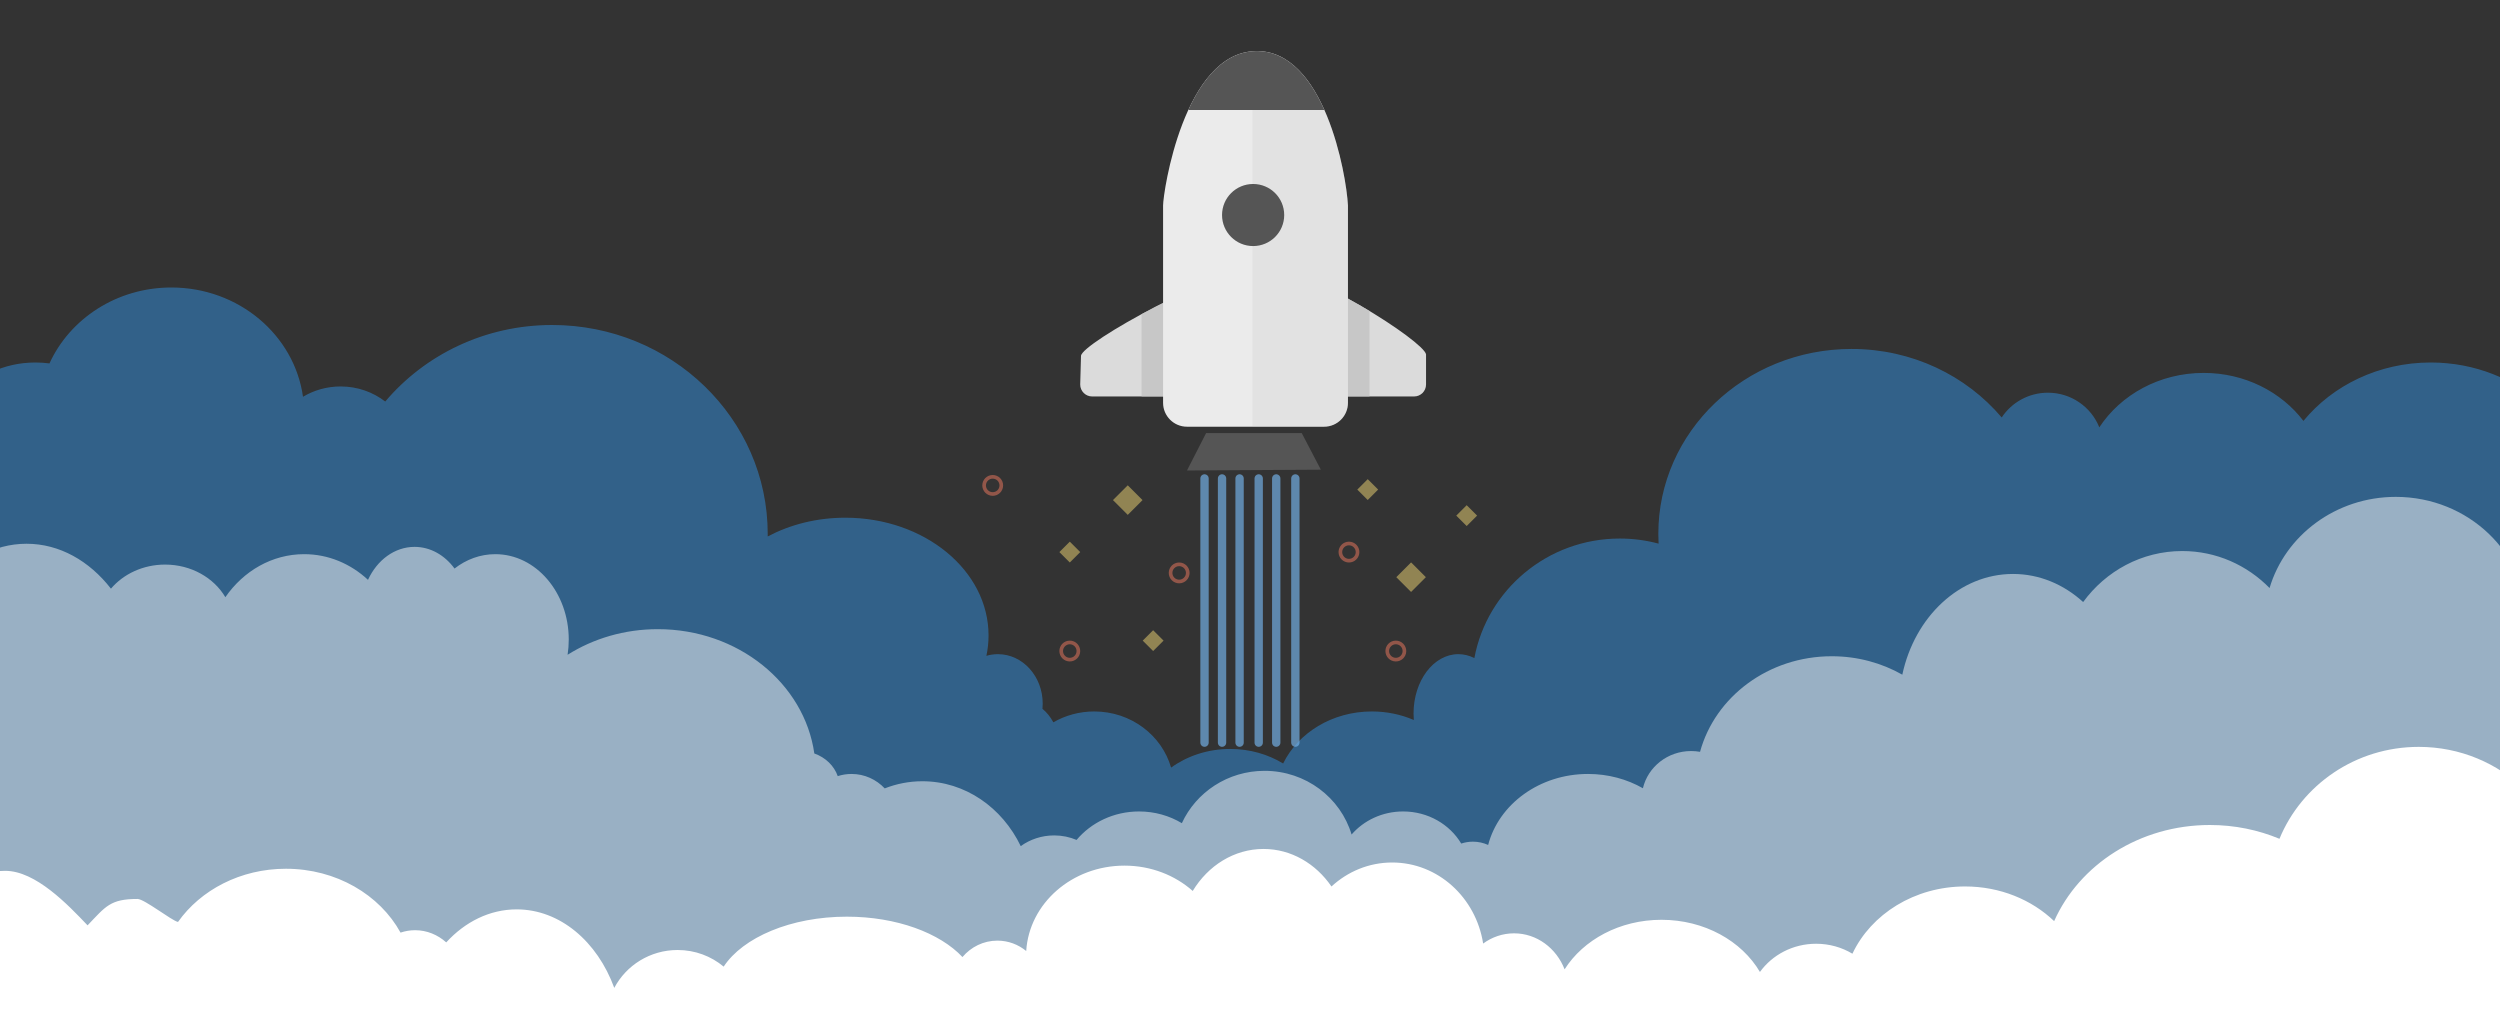 <svg xmlns="http://www.w3.org/2000/svg" xmlns:xlink="http://www.w3.org/1999/xlink" preserveAspectRatio="xMidYMid" width="240" height="98.8" viewBox="0 0 2400 988">
  <rect x="0" y="0" width="2400" height="988" fill="#333333" stroke="none"/>
  <defs>
    <style>
      .cls-1 {
        fill: #3390e1;
      }

      .cls-1, .cls-11, .cls-12, .cls-2 {
        opacity: 0.5;
      }

      .cls-1, .cls-11, .cls-12, .cls-2, .cls-3, .cls-4, .cls-5, .cls-6, .cls-7, .cls-8, .cls-9 {
        fill-rule: evenodd;
      }

      .cls-2, .cls-3 {
        fill: #fff;
      }

      .cls-4 {
        stroke: url(#linear-gradient-1);
        stroke-linecap: round;
        stroke-linejoin: round;
        stroke-width: 8px;
        fill: none;
        opacity: 0.7;
      }

      .cls-5 {
        fill: #dbdbdb;
      }

      .cls-6, .cls-8 {
        fill: #c1c1c1;
      }

      .cls-6 {
        opacity: 0.8;
      }

      .cls-7 {
        fill: #ebebeb;
      }

      .cls-8 {
        opacity: 0.2;
      }

      .cls-10, .cls-9 {
        fill: #555;
      }

      .cls-11 {
        fill: #f0d775;
      }

      .cls-12 {
        fill: #f27a60;
      }
    </style>

    <linearGradient id="linear-gradient-1" gradientUnits="userSpaceOnUse" y1="-1" x2="0">
      <stop offset="0" stop-color="#c6dbec" stop-opacity="0"/>
      <stop offset="1" stop-color="#71ade1"/>
    </linearGradient>
  </defs>
  <path d="M-77.000,467.000 C-71.557,401.504 -27.304,348.000 34.000,348.000 C38.568,348.000 43.069,348.302 47.492,348.877 C67.101,305.996 112.106,276.000 164.500,276.000 C229.167,276.000 282.583,321.691 290.875,380.909 C301.383,374.627 313.755,371.000 327.000,371.000 C343.186,371.000 358.069,376.414 369.837,385.476 C407.800,340.622 465.448,312.000 530.000,312.000 C644.323,312.000 737.000,401.767 737.000,512.500 C737.000,513.342 736.994,514.182 736.984,515.021 C758.455,503.621 784.036,497.000 811.500,497.000 C887.439,497.000 949.000,547.592 949.000,610.000 C949.000,616.682 948.289,623.227 946.936,629.591 C950.466,628.555 954.174,628.000 958.000,628.000 C981.748,628.000 1001.000,649.266 1001.000,675.500 C1001.000,677.185 1000.919,678.849 1000.764,680.488 C1004.928,683.883 1008.480,688.298 1011.195,693.435 C1022.683,686.811 1036.127,683.000 1050.500,683.000 C1085.689,683.000 1115.325,705.829 1124.248,736.913 C1139.733,725.716 1159.483,719.000 1181.000,719.000 C1199.854,719.000 1217.351,724.157 1231.811,732.966 C1246.197,703.548 1278.923,683.000 1317.000,683.000 C1331.420,683.000 1345.074,685.947 1357.255,691.207 C1357.088,689.168 1357.000,687.098 1357.000,685.000 C1357.000,653.520 1376.252,628.000 1400.000,628.000 C1405.422,628.000 1410.608,629.334 1415.386,631.762 C1427.606,566.459 1485.462,517.000 1555.000,517.000 C1567.895,517.000 1580.384,518.711 1592.259,521.897 C1592.089,518.785 1592.000,515.653 1592.000,512.500 C1592.000,414.469 1675.051,335.000 1777.500,335.000 C1835.697,335.000 1887.625,360.651 1921.635,400.774 C1931.100,386.459 1947.434,377.000 1966.000,377.000 C1988.412,377.000 2007.574,390.779 2015.325,410.252 C2035.995,378.906 2073.126,358.000 2115.500,358.000 C2155.027,358.000 2189.995,376.189 2211.294,404.076 C2239.333,370.001 2283.636,348.000 2333.500,348.000 C2418.276,348.000 2487.000,411.576 2487.000,490.000 C2487.000,1661.839 -185.000,1766.520 -77.000,467.000 Z" class="cls-1"/>
  <path d="M-89.000,669.000 C-89.000,587.814 -37.737,522.000 25.500,522.000 C57.142,522.000 85.785,538.479 106.509,565.115 C118.482,551.062 137.315,542.000 158.500,542.000 C183.560,542.000 205.329,554.679 216.343,573.302 C233.695,548.206 261.125,532.000 292.000,532.000 C315.355,532.000 336.738,541.277 353.281,556.655 C361.954,537.788 378.727,525.000 398.000,525.000 C413.290,525.000 427.006,533.050 436.354,545.797 C447.552,537.084 461.015,532.000 475.500,532.000 C514.436,532.000 546.000,568.713 546.000,614.000 C546.000,618.981 545.617,623.858 544.886,628.594 C569.435,613.097 599.290,604.000 631.500,604.000 C708.553,604.000 772.168,656.018 781.750,723.338 C792.420,727.101 800.755,735.109 804.233,745.080 C808.423,743.728 812.879,743.000 817.500,743.000 C829.979,743.000 841.255,748.312 849.336,756.865 C860.627,752.425 872.803,750.000 885.500,750.000 C926.518,750.000 962.115,775.262 979.906,812.277 C988.879,805.820 999.980,802.000 1012.000,802.000 C1019.643,802.000 1026.913,803.547 1033.502,806.331 C1047.514,789.682 1069.181,779.000 1093.500,779.000 C1108.619,779.000 1122.713,783.130 1134.580,790.254 C1148.178,760.633 1178.621,740.000 1214.000,740.000 C1253.566,740.000 1286.958,765.807 1297.517,801.131 C1309.255,787.620 1327.062,779.000 1347.000,779.000 C1370.936,779.000 1391.799,791.423 1402.777,809.819 C1406.310,808.644 1410.080,808.000 1414.000,808.000 C1419.208,808.000 1424.152,809.130 1428.622,811.147 C1438.855,772.081 1477.896,743.000 1524.500,743.000 C1543.882,743.000 1561.954,748.033 1577.192,756.719 C1582.015,736.264 1600.916,721.000 1623.500,721.000 C1626.418,721.000 1629.275,721.256 1632.047,721.744 C1646.444,669.001 1697.599,630.000 1758.500,630.000 C1783.299,630.000 1806.482,636.467 1826.225,647.695 C1838.059,592.163 1881.148,551.000 1932.500,551.000 C1957.890,551.000 1981.259,561.065 1999.831,577.951 C2021.544,548.226 2056.090,529.000 2095.000,529.000 C2127.677,529.000 2157.274,542.562 2178.780,564.512 C2193.781,513.998 2242.373,477.000 2300.000,477.000 C2369.588,477.000 2426.000,530.950 2426.000,597.500 C2426.000,1737.356 -89.000,1801.234 -89.000,669.000 Z" class="cls-2"/>
  <path d="M-95.000,964.000 C-95.000,904.353 -52.714,836.000 5.000,836.000 C34.200,836.000 65.098,868.383 84.060,888.339 C101.457,870.190 105.752,863.000 132.000,863.000 C138.638,863.000 164.620,883.716 170.881,885.079 C192.584,854.386 230.876,834.000 274.500,834.000 C322.809,834.000 364.580,858.999 384.522,895.312 C388.942,893.810 393.635,893.000 398.500,893.000 C409.824,893.000 420.220,897.382 428.382,904.693 C446.475,884.955 470.122,873.000 496.000,873.000 C537.609,873.000 573.451,903.903 589.703,948.380 C601.121,926.764 624.060,912.000 650.500,912.000 C667.357,912.000 682.788,918.003 694.721,927.954 C713.235,899.880 759.211,880.000 813.000,880.000 C860.705,880.000 902.260,895.640 923.967,918.762 C932.124,909.104 944.122,903.000 957.500,903.000 C967.955,903.000 977.566,906.729 985.161,912.967 C987.994,867.261 1029.145,831.000 1079.500,831.000 C1104.942,831.000 1128.033,840.259 1145.022,855.313 C1159.760,830.990 1184.706,815.000 1213.000,815.000 C1239.594,815.000 1263.227,829.131 1278.210,851.027 C1293.780,836.692 1314.173,828.000 1336.500,828.000 C1380.453,828.000 1416.916,861.673 1423.818,905.807 C1432.261,899.622 1442.483,896.000 1453.500,896.000 C1475.372,896.000 1494.117,910.268 1502.009,930.553 C1520.021,902.214 1554.910,883.000 1595.000,883.000 C1636.268,883.000 1672.026,903.359 1689.536,933.074 C1701.349,916.721 1721.111,906.000 1743.500,906.000 C1756.297,906.000 1768.234,909.505 1778.322,915.559 C1796.207,877.611 1837.908,851.000 1886.500,851.000 C1920.184,851.000 1950.553,863.790 1971.977,884.276 C1996.080,830.138 2053.946,792.000 2121.500,792.000 C2145.319,792.000 2167.933,796.743 2188.287,805.255 C2209.536,753.531 2261.395,717.000 2322.000,717.000 C2401.529,717.000 2466.000,779.904 2466.000,857.500 C2466.000,2001.052 -95.000,2101.241 -95.000,964.000 Z" class="cls-3"/>
  <path d="M1156.336,459.302 L1156.336,712.944 " class="cls-4"/>
  <path d="M1173.166,459.302 L1173.166,712.944 " class="cls-4"/>
  <path d="M1189.995,459.302 L1189.995,712.944 " class="cls-4"/>
  <path d="M1208.355,459.302 L1208.355,712.944 " class="cls-4"/>
  <path d="M1225.184,459.302 L1225.184,712.944 " class="cls-4"/>
  <path d="M1243.544,459.302 L1243.544,712.944 " class="cls-4"/>
  <path d="M1212.945,256.847 C1168.576,256.847 1038.147,329.590 1037.765,341.649 L1037.000,369.152 C1037.000,375.481 1042.137,380.612 1048.475,380.612 L1357.525,380.612 C1363.863,380.612 1369.000,375.481 1369.000,369.152 L1369.000,340.121 C1366.705,327.680 1257.313,256.847 1212.945,256.847 Z" class="cls-5"/>
  <path d="M1095.906,301.575 C1111.911,292.902 1129.559,284.154 1146.599,276.719 L1274.781,276.719 C1288.296,283.292 1302.030,290.886 1314.687,298.518 L1314.687,380.612 L1095.906,380.612 L1095.906,301.575 Z" class="cls-6"/>
  <path d="M1294.032,197.256 L1294.032,386.724 C1294.032,399.382 1283.757,409.643 1271.083,409.643 L1139.507,409.643 C1126.832,409.643 1116.558,399.382 1116.558,386.724 L1116.558,197.256 C1116.558,184.598 1136.466,50.640 1205.295,49.044 C1271.163,47.516 1292.502,166.697 1294.032,197.256 Z" class="cls-7"/>
  <path d="M1271.083,409.643 L1202.250,409.643 L1202.250,49.207 C1203.255,49.125 1204.269,49.067 1205.295,49.044 C1271.163,47.516 1292.502,166.697 1294.032,197.256 L1294.032,386.724 C1294.032,399.382 1283.757,409.643 1271.083,409.643 Z" class="cls-8"/>
  <path d="M1140.763,105.594 C1154.578,75.599 1175.285,49.740 1205.295,49.044 C1236.400,48.322 1257.571,74.522 1271.419,105.594 L1140.763,105.594 Z" class="cls-9"/>
  <ellipse cx="1203" cy="206.422" rx="29.84" ry="29.797" class="cls-10"/>
  <path d="M1157.866,415.755 L1249.664,415.755 L1268.023,450.898 L1139.507,451.662 L1157.866,415.755 Z" class="cls-9"/>
  <path d="M1368.823,554.091 L1354.635,568.278 L1340.448,554.091 L1354.635,539.904 L1368.823,554.091 Z" class="cls-11"/>
  <path d="M1096.823,480.091 L1082.635,494.278 L1068.448,480.091 L1082.635,465.904 L1096.823,480.091 Z" class="cls-11"/>
  <path d="M1037.007,529.998 L1027.007,539.998 L1017.008,529.998 L1027.007,519.998 L1037.007,529.998 Z" class="cls-11"/>
  <path d="M1418.007,494.998 L1408.007,504.998 L1398.008,494.998 L1408.007,484.998 L1418.007,494.998 Z" class="cls-11"/>
  <path d="M1117.007,614.998 L1107.007,624.998 L1097.008,614.998 L1107.007,604.998 L1117.007,614.998 Z" class="cls-11"/>
  <path d="M1323.007,469.998 L1313.007,479.998 L1303.008,469.998 L1313.007,459.998 L1323.007,469.998 Z" class="cls-11"/>
  <path d="M963.000,466.000 C963.000,471.523 958.523,476.000 953.000,476.000 C947.477,476.000 943.000,471.523 943.000,466.000 C943.000,460.477 947.477,456.000 953.000,456.000 C958.523,456.000 963.000,460.477 963.000,466.000 ZM953.000,459.500 C949.410,459.500 946.500,462.410 946.500,466.000 C946.500,469.590 949.410,472.500 953.000,472.500 C956.590,472.500 959.500,469.590 959.500,466.000 C959.500,462.410 956.590,459.500 953.000,459.500 Z" class="cls-12"/>
  <path d="M1142.000,550.000 C1142.000,555.523 1137.523,560.000 1132.000,560.000 C1126.477,560.000 1122.000,555.523 1122.000,550.000 C1122.000,544.477 1126.477,540.000 1132.000,540.000 C1137.523,540.000 1142.000,544.477 1142.000,550.000 ZM1132.000,543.500 C1128.410,543.500 1125.500,546.410 1125.500,550.000 C1125.500,553.590 1128.410,556.500 1132.000,556.500 C1135.590,556.500 1138.500,553.590 1138.500,550.000 C1138.500,546.410 1135.590,543.500 1132.000,543.500 Z" class="cls-12"/>
  <path d="M1037.000,625.000 C1037.000,630.523 1032.523,635.000 1027.000,635.000 C1021.477,635.000 1017.000,630.523 1017.000,625.000 C1017.000,619.477 1021.477,615.000 1027.000,615.000 C1032.523,615.000 1037.000,619.477 1037.000,625.000 ZM1027.000,618.500 C1023.410,618.500 1020.500,621.410 1020.500,625.000 C1020.500,628.590 1023.410,631.500 1027.000,631.500 C1030.590,631.500 1033.500,628.590 1033.500,625.000 C1033.500,621.410 1030.590,618.500 1027.000,618.500 Z" class="cls-12"/>
  <path d="M1305.000,530.000 C1305.000,535.523 1300.523,540.000 1295.000,540.000 C1289.477,540.000 1285.000,535.523 1285.000,530.000 C1285.000,524.477 1289.477,520.000 1295.000,520.000 C1300.523,520.000 1305.000,524.477 1305.000,530.000 ZM1295.000,523.500 C1291.410,523.500 1288.500,526.410 1288.500,530.000 C1288.500,533.590 1291.410,536.500 1295.000,536.500 C1298.590,536.500 1301.500,533.590 1301.500,530.000 C1301.500,526.410 1298.590,523.500 1295.000,523.500 Z" class="cls-12"/>
  <path d="M1350.000,625.000 C1350.000,630.523 1345.523,635.000 1340.000,635.000 C1334.477,635.000 1330.000,630.523 1330.000,625.000 C1330.000,619.477 1334.477,615.000 1340.000,615.000 C1345.523,615.000 1350.000,619.477 1350.000,625.000 ZM1340.000,618.500 C1336.410,618.500 1333.500,621.410 1333.500,625.000 C1333.500,628.590 1336.410,631.500 1340.000,631.500 C1343.590,631.500 1346.500,628.590 1346.500,625.000 C1346.500,621.410 1343.590,618.500 1340.000,618.500 Z" class="cls-12"/>
</svg>
